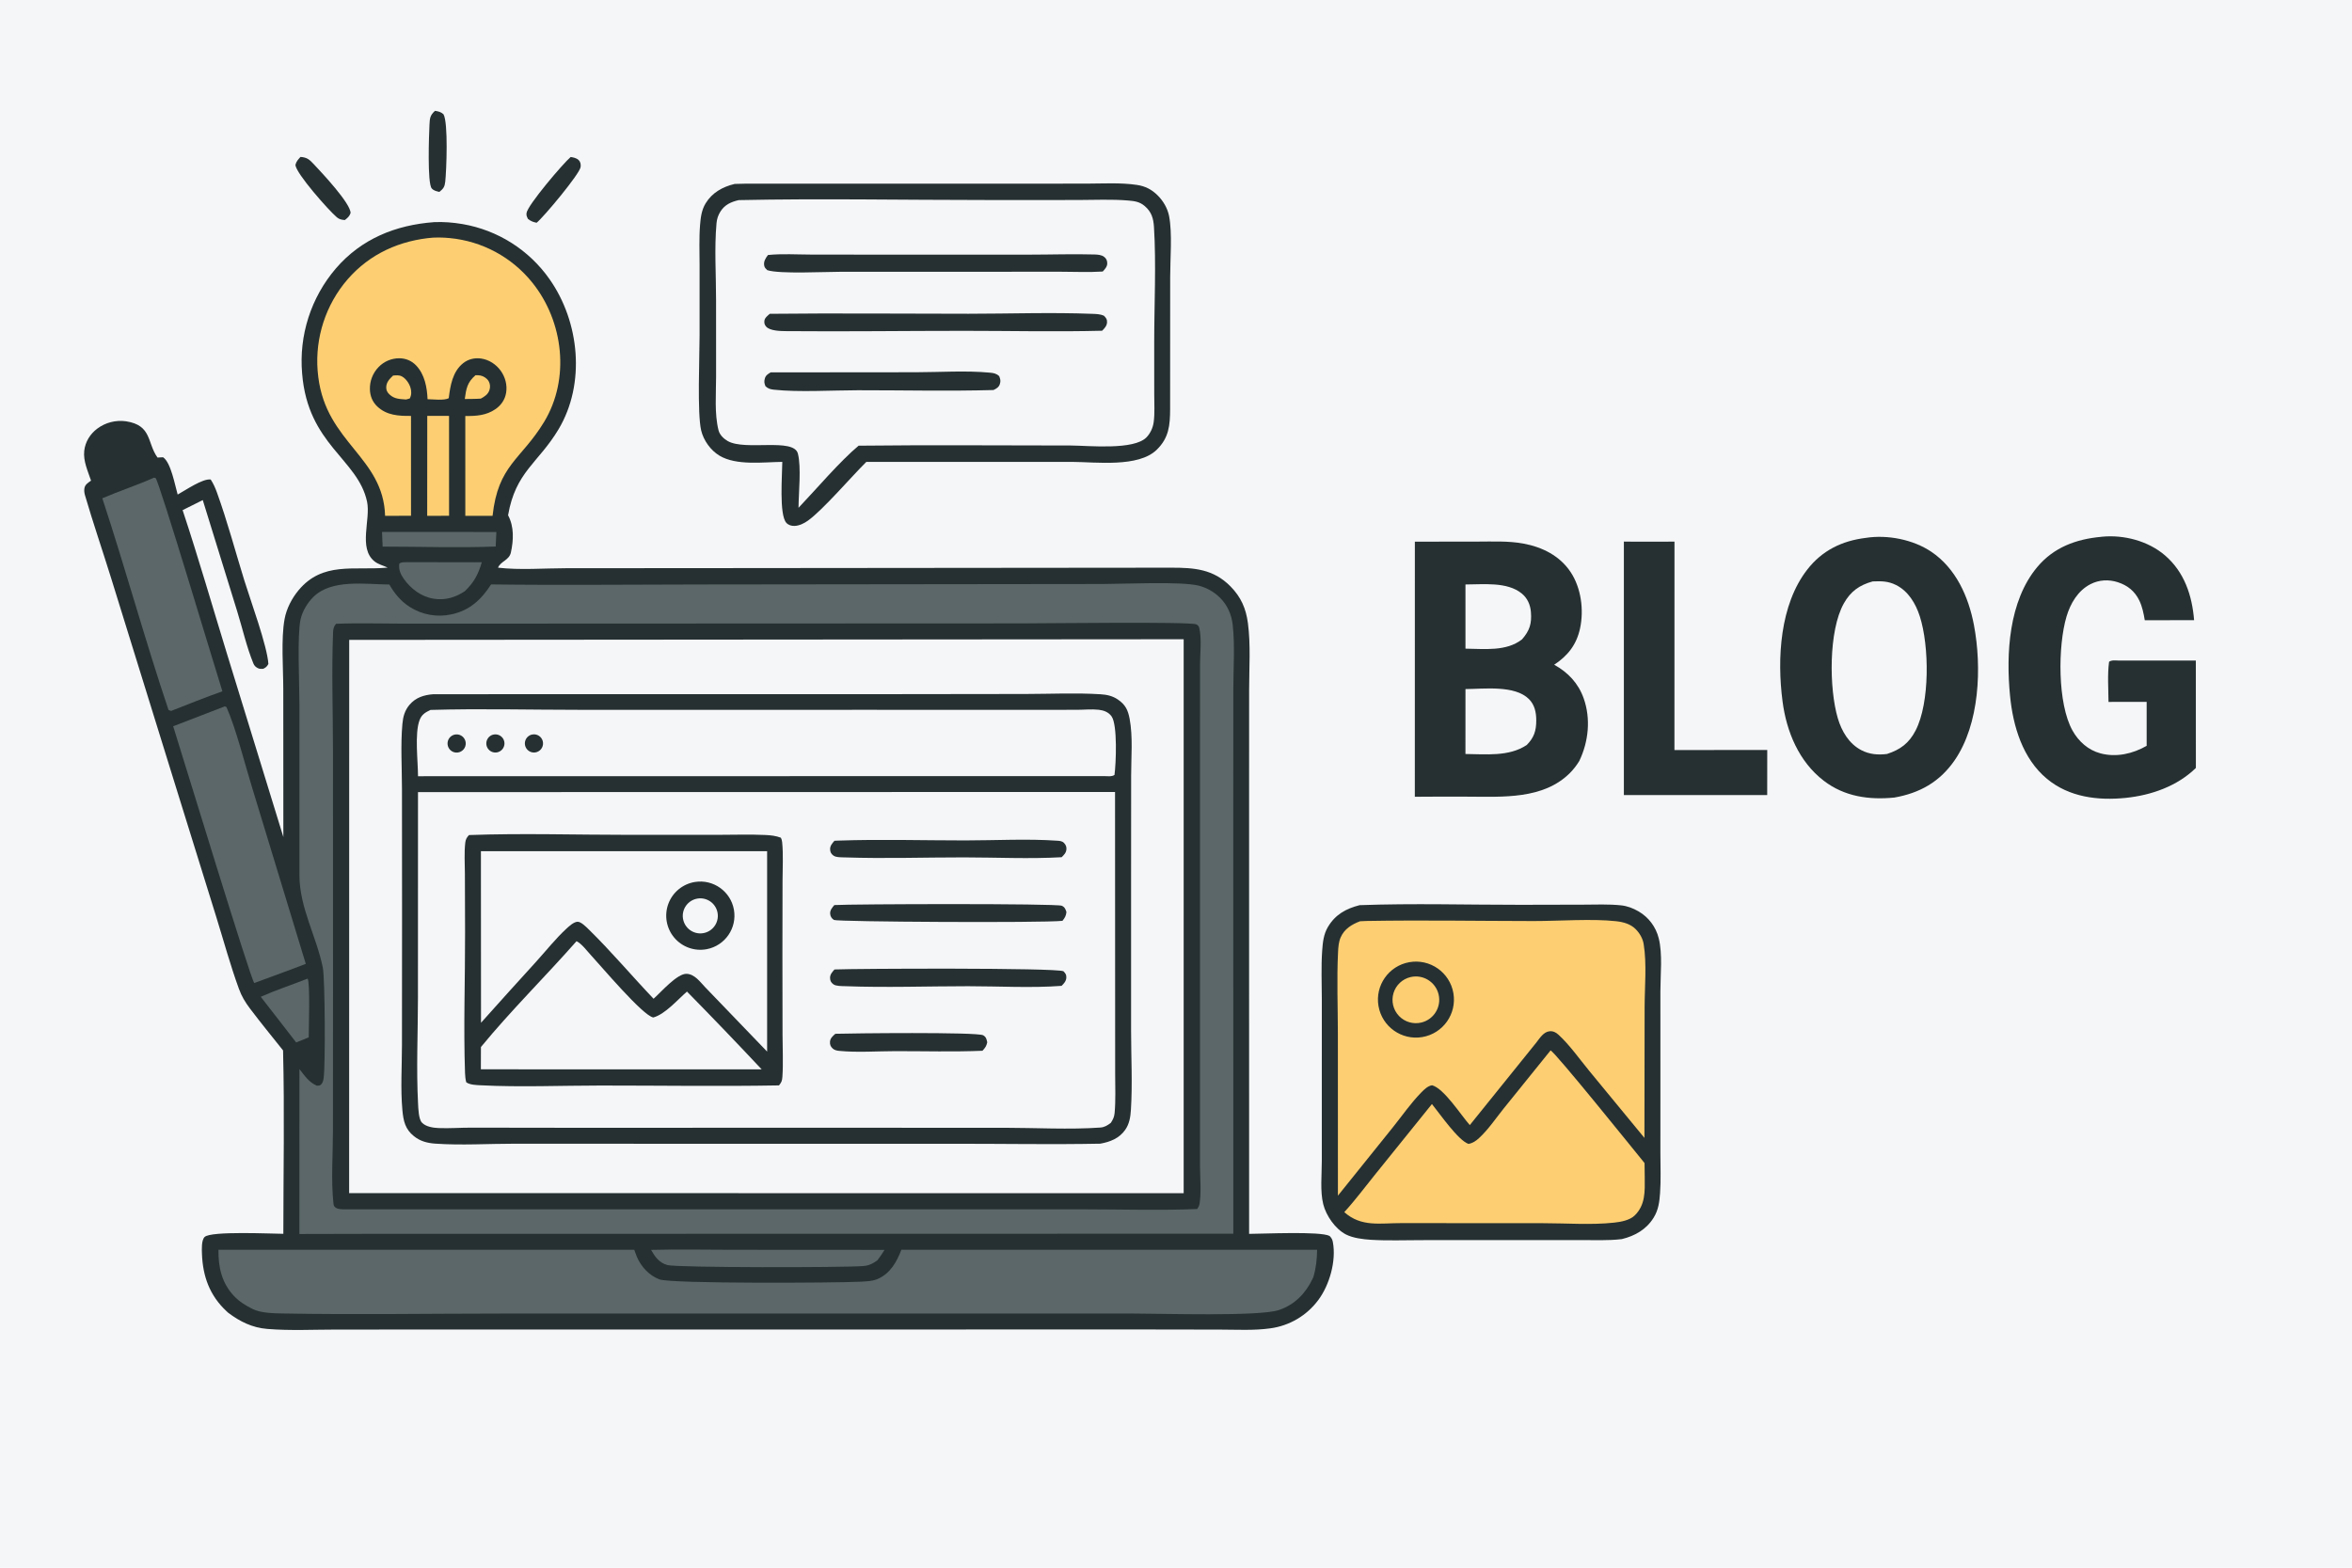 <svg
  xmlns="http://www.w3.org/2000/svg"
  width="1536"
  height="1024"
  viewBox="0 0 1536 1024"
>
  <style>
    .A {
      fill: #fdcf72;
    }
    .B {
      fill: #f5f6f7;
    }
    .C {
      fill: #263032;
    }
    .D {
      fill: #5b6768;
    }
  </style>
  <path class="B" d="M0 0L1536 0L1536 1024L0 1024L0 0Z" />
  <path
    class="C"
    d="M283.509 145.1C289.649 144.811 296.027 145.331 302.085 146.37C325.043 150.31 345.479 163.251 358.861 182.321C378.538 210.253 382.582 250.65 364.709 280.496C351.533 302.498 336.693 308.109 331.807 336.572C335.808 344.046 335.401 352.804 333.639 360.886C332.524 365.998 326.978 366.542 325.236 370.801C339.513 372.466 355.498 371.157 369.93 371.149L459.546 371.096L764.979 370.809C779.971 370.811 792.468 371.707 803.615 383.054C810.454 390.016 813.681 397.395 814.96 406.981C816.854 421.175 815.751 436.632 815.753 450.978L815.734 531.079L815.748 805.957C825.03 805.928 862.311 804.132 868.29 807.309C869.531 808.588 870.108 809.538 870.442 811.309C872.751 823.583 868.264 839.322 860.945 849.144C853.402 859.336 842.042 866.025 829.472 867.676C818.899 869.154 807.772 868.503 797.116 868.484L744.714 868.398L564.166 868.424L303.103 868.44L219.828 868.462C204.914 868.463 189.392 869.274 174.544 868.043C164.719 867.228 156.876 863.342 149.073 857.522C148.691 857.18 148.313 856.833 147.937 856.484C136.942 846.236 132.427 833.739 131.893 818.988C131.792 816.192 131.466 810.047 133.652 807.965C137.838 803.977 177.121 805.869 185.041 805.914C185.055 766.032 185.856 725.984 184.854 686.121C177.644 677.056 170.261 668.061 163.286 658.815C160.104 654.596 157.836 650.839 156.019 645.866C150.412 630.529 146.063 614.479 141.218 598.879L114.1 511.606L72.673 377.953C67.059 359.853 60.848 341.771 55.541 323.61C55.077 322.022 54.865 320.548 55.137 318.905C55.541 316.459 57.586 315.29 59.455 313.95C57.379 307.7 54.246 301.141 55.021 294.409C55.693 288.579 58.845 283.49 63.508 279.985C68.881 275.973 75.62 274.246 82.26 275.18C99.334 277.751 95.954 289.272 102.866 298.87L106.491 298.683C111.634 302.043 114.289 317.125 116.022 323.036C121.013 320.339 132.321 312.456 137.6 313.213C139.36 315.847 140.628 318.809 141.703 321.779C148.489 340.532 153.692 360.189 159.598 379.26C163.68 392.442 174.56 422.032 175.273 433.713C174.332 435.396 173.618 436.048 171.871 436.862C170.459 436.88 169.563 437.054 168.289 436.375C166.893 435.631 166.078 434.829 165.469 433.35C161.073 422.666 158.353 410.432 154.916 399.355L132.423 326.651L119.261 333.215C129.562 364.275 138.643 395.827 148.247 427.116L185.05 546.727L184.999 450.165C184.999 436.694 183.456 417.306 185.858 404.304C187.113 397.51 190.609 390.762 195.018 385.488C210.726 366.693 231.094 372.693 252.198 370.823L253.147 370.734C250.252 369.377 247.03 368.675 244.495 366.614C233.88 357.987 242.171 339.3 239.716 327.72C233.776 299.706 201.063 290.658 197.306 243.991C195.139 219.071 203.087 194.326 219.358 175.329C236.053 155.947 258.381 146.972 283.509 145.1Z"
  />
  <path
    class="D"
    d="M719.971 381.467C734.224 381.425 771.211 379.679 782.747 382.519C788.024 383.843 792.846 386.564 796.707 390.398C801.526 395.151 804.293 401.452 805.036 408.159C806.548 421.811 805.447 436.696 805.441 450.48L805.395 533.39L805.435 805.847L238.687 805.945L195.528 806.04L195.549 698.294C198.899 702.599 201.724 706.905 206.9 709.164C208.109 709.083 208.737 709.296 209.654 708.394C210.823 707.242 211.125 705.749 211.357 704.182C212.573 695.952 212.234 639.092 210.84 632.155C206.747 611.778 195.719 593.272 195.554 572.047L195.56 459.863C195.528 446.978 193.994 415.05 196.28 404.618C197.468 399.195 200.767 393.761 204.691 389.879C216.619 378.078 238.794 381.682 254.271 381.811C257.678 387.726 261.695 392.617 267.481 396.368C275.607 401.611 285.496 403.378 294.935 401.272C306.732 398.73 314.36 391.616 320.706 381.739C366.339 382.329 412.06 381.791 457.702 381.774L719.971 381.467Z"
  />
  <path
    class="C"
    d="M219.433 407.465C234.023 406.856 248.857 407.364 263.474 407.359L349.295 407.331L667.337 407.197C681.571 407.192 777.046 405.984 781.221 407.806C782.257 408.258 782.932 409.086 783.194 410.17C784.891 417.181 783.698 426.863 783.694 434.179L783.679 485.029L783.676 707.424L783.672 761.081C783.674 769.013 784.617 778.443 783.392 786.238C783.185 787.56 782.571 788.643 781.807 789.715C757.683 790.741 733.197 789.938 709.035 789.928L576.705 789.929L228.749 789.902C226.211 789.879 221.394 790.32 219.261 788.872C218.28 788.206 217.914 787.492 217.785 786.305C216.117 771.001 217.418 754.376 217.432 738.946L217.474 645.322L217.456 490.724C217.448 464.967 216.506 438.863 217.509 413.154C217.599 410.855 217.927 409.311 219.433 407.465Z"
  />
  <path
    class="B"
    d="M228.053 417.975L773.012 417.544L773.007 779.386L228.008 779.349L228.053 417.975Z"
  />
  <path
    class="C"
    d="M283.008 453.45L577.272 453.422L669.818 453.303C685.995 453.28 702.607 452.476 718.743 453.488C722.859 453.746 726.495 454.535 729.964 456.872C734.95 460.23 736.652 463.789 737.729 469.559C739.923 481.318 738.704 494.632 738.703 506.601L738.669 573.642L738.673 673.719C738.688 690.641 739.623 708.035 738.56 724.893C738.264 729.598 737.585 734.057 734.829 737.997C730.91 743.599 724.999 745.866 718.529 747.044C687.714 747.645 656.768 747.096 625.94 747.097L444.635 747.101L336.03 747.063C318.982 747.055 301.263 748.204 284.309 747.02C279.137 746.659 274.503 745.479 270.387 742.195C264.589 737.57 263.433 732.224 262.78 725.048C261.518 711.194 262.501 696.489 262.507 682.56L262.57 597.918L262.512 515.332C262.499 501.393 261.549 486.714 262.791 472.867C263.212 468.164 264.333 464.005 267.459 460.346C271.57 455.533 276.906 453.933 283.008 453.45Z"
  />
  <path
    class="B"
    d="M272.976 517.403L728.189 517.317L728.248 656.768L728.271 701.287C728.271 709.759 728.675 718.487 727.922 726.921C727.688 729.538 726.86 731.277 725.446 733.419C723.25 735.108 721.346 736.305 718.537 736.507C698.57 737.942 675.997 736.657 655.715 736.646L530.507 736.644L363.049 736.646L307.782 736.569C300.72 736.56 293.535 737.125 286.499 736.84C282.913 736.694 278.127 736.018 275.538 733.28C273.356 730.972 273.18 723.954 273.017 720.874C271.818 698.226 272.925 674.862 272.945 652.148L272.976 517.403Z"
  />
  <path
    class="C"
    d="M306.272 545.454C340.918 544.188 376.02 545.317 410.709 545.311L469.011 545.305C479.284 545.305 489.704 544.924 499.954 545.415C503.371 545.579 506.762 545.933 509.966 547.191C510.446 548.178 510.676 548.974 510.786 550.066C511.612 558.338 511.059 567.02 511.047 575.356L510.964 622.765L511.045 675.996C511.063 685.01 511.567 694.37 510.953 703.35C510.769 706.031 510.366 706.943 508.727 708.972C469.9 709.676 430.941 709.042 392.097 709.059C366.265 709.071 339.814 710.215 314.061 708.902C311.177 708.755 306.874 708.687 304.479 706.922C303.96 704.925 303.769 703.012 303.697 700.957C302.633 670.45 303.796 639.584 303.722 609.034L303.608 570.71C303.589 564.087 303.083 556.986 303.851 550.423C304.106 548.244 304.798 547.05 306.272 545.454Z"
  />
  <path
    class="B"
    d="M314.068 555.999L500.979 555.999L500.978 686.893L460.469 644.782C457.104 641.258 453.691 636.33 448.424 636.091C442.202 635.807 431.539 648.243 426.821 652.376C412.597 637.447 399.15 621.433 384.43 607.035C382.878 605.518 379.39 601.931 377.099 602.082C374.618 602.245 371.657 604.986 369.888 606.619C362.848 613.115 356.59 621.038 350.149 628.149C338.076 641.391 326.07 654.693 314.13 668.055L314.068 555.999Z"
  />
  <path
    class="C"
    d="M453.853 576.097C465.869 574.181 477.199 582.263 479.303 594.25C481.408 606.237 473.508 617.696 461.558 619.989C453.659 621.505 445.556 618.645 440.358 612.505C435.16 606.366 433.674 597.9 436.47 590.357C439.266 582.813 445.91 577.363 453.853 576.097Z"
  />
  <path
    class="B"
    d="M454.406 587.173C460.546 585.543 466.838 589.225 468.426 595.377C470.014 601.529 466.291 607.797 460.13 609.345C454.027 610.877 447.832 607.196 446.259 601.102C444.686 595.009 448.325 588.787 454.406 587.173Z"
  />
  <path
    class="B"
    d="M376.515 614.774C379.945 616.451 383.315 621.121 385.935 623.932C392.107 630.555 419.923 663.606 426.652 664.606C434.403 662.499 442.541 652.946 448.643 647.69C465.1 664.441 481.363 681.382 497.428 698.509L453.375 698.507L314.038 698.463L314.081 683.908C333.556 660.178 356.145 637.906 376.515 614.774Z"
  />
  <path
    class="C"
    d="M544.959 549.18C545.808 549.139 546.658 549.103 547.509 549.073C574.98 548.115 602.818 548.961 630.326 548.956C650.152 548.953 670.814 547.784 690.526 549.147C692.12 549.257 693.694 549.367 694.862 550.6C696.041 551.843 696.566 553.049 696.435 554.792C696.268 557.024 694.83 558.442 693.319 559.921C672.27 561.133 650.541 560.04 629.427 560.036C603.704 560.031 577.714 560.916 552.027 560.053C549.94 559.983 546.055 560.14 544.302 558.874C542.79 557.781 542.146 556.565 542.112 554.694C542.071 552.422 543.556 550.783 544.959 549.18Z"
  />
  <path
    class="C"
    d="M544.985 633.244C559.316 632.637 689.187 632.089 694.497 634.405C695.755 635.804 696.442 636.455 696.38 638.483C696.308 640.857 694.868 642.382 693.274 643.949C673.326 645.447 652.324 644.18 632.237 644.185C605.609 644.192 578.62 645.179 552.032 644.167C549.946 644.087 546.015 644.214 544.269 642.948C542.733 641.835 542.086 640.612 542.077 638.711C542.066 636.437 543.556 634.829 544.985 633.244Z"
  />
  <path
    class="C"
    d="M544.883 591.178C556.572 590.468 690.061 590.082 693.441 591.635C695.379 592.525 695.866 593.885 696.45 595.734C696.181 598.264 695.417 599.512 693.843 601.481C680.789 602.904 546.652 602.15 544.629 600.901C543.086 599.949 542.222 598.529 542.137 596.726C542.03 594.472 543.514 592.781 544.883 591.178Z"
  />
  <path
    class="C"
    d="M545.529 675.259C554.859 674.951 638.076 674.009 642.075 676.234C644.001 677.306 644.335 678.893 644.731 680.836C644.207 683.313 643.328 684.52 641.606 686.346C622.715 687.137 603.574 686.577 584.658 686.602C572.747 686.618 559.929 687.58 548.111 686.427C546.568 686.277 544.966 685.967 543.79 684.873C542.379 683.561 541.901 682.32 542.043 680.389C542.21 678.109 543.941 676.676 545.529 675.259Z"
  />
  <path
    class="B"
    d="M281.152 463.722C313.313 462.772 345.727 463.651 377.92 463.65L569.206 463.647L673.126 463.657L703.282 463.645C707.967 463.636 712.948 463.091 717.598 463.621C720.864 463.993 723.948 465.158 725.92 467.916C729.883 473.459 728.84 498.719 727.835 506.164C726.141 507.426 723.191 506.971 721.139 506.947L272.987 507.024C272.971 497.175 270.704 479.084 273.993 470.403C275.41 466.661 277.754 465.333 281.152 463.722Z"
  />
  <path
    class="C"
    d="M297.956 479.704C301.157 479.562 303.894 481.985 304.143 485.18C304.391 488.375 302.062 491.191 298.878 491.547C296.722 491.788 294.606 490.833 293.358 489.057C292.111 487.281 291.93 484.966 292.888 483.019C293.846 481.071 295.789 479.8 297.956 479.704Z"
  />
  <path
    class="C"
    d="M347.609 479.765C350.671 479.187 353.659 481.077 354.451 484.092C355.242 487.107 353.568 490.221 350.617 491.222C348.514 491.936 346.188 491.416 344.59 489.875C342.991 488.333 342.385 486.028 343.021 483.9C343.657 481.772 345.427 480.176 347.609 479.765Z"
  />
  <path
    class="C"
    d="M322.582 479.754C325.686 479.255 328.641 481.267 329.315 484.339C329.989 487.411 328.148 490.476 325.12 491.323C323.002 491.915 320.731 491.287 319.218 489.69C317.706 488.094 317.201 485.792 317.906 483.708C318.611 481.625 320.411 480.103 322.582 479.754Z"
  />
  <path
    class="D"
    d="M588.649 816.317L860.152 816.341C860.077 822.485 859.482 828.214 857.715 834.12C857.529 834.553 857.344 834.987 857.141 835.412C852.583 844.941 845.391 852.293 835.235 855.697C822.275 860.04 758.936 857.992 739.577 857.99L599.414 857.982L327.229 858.008C280.109 858.021 232.843 858.812 185.737 857.97C179.643 857.862 170.607 857.819 165.117 855.094C160.491 852.798 156.382 850.319 152.804 846.529C144.826 838.076 142.468 827.624 142.68 816.318L414.208 816.35C414.71 817.832 415.254 819.299 415.841 820.75C418.539 827.279 423.998 833.216 430.698 835.692C438.588 838.607 546.686 838 561.705 837.2C565.469 837 569.886 836.897 573.37 835.327C581.531 831.651 585.592 824.285 588.649 816.317Z"
  />
  <path
    class="A"
    d="M279.259 155.559C283.832 154.946 289.085 155.065 293.67 155.508C314.838 157.499 334.298 167.982 347.609 184.565C368.025 209.922 372.437 247.44 355.28 275.682C340.297 300.345 325.253 303.632 321.679 336.923L303.878 336.932L303.872 271.724C310.943 271.8 317.515 271.401 323.535 267.264C327.259 264.705 329.799 261.059 330.534 256.546C331.359 251.486 329.975 246.299 326.998 242.163C323.971 237.958 319.302 234.91 314.141 234.183C309.966 233.595 305.803 234.57 302.476 237.221C295.525 242.757 294.086 251.853 293.056 260.101C289.944 261.767 282.864 260.786 279.22 260.756C278.903 253.011 277.354 244.645 271.834 238.791C268.872 235.649 265.053 234.049 260.755 234.02C255.638 234.008 250.74 236.096 247.205 239.797C243.462 243.669 241.432 248.883 241.571 254.267C241.659 258.586 243.182 262.455 246.34 265.462C252.526 271.352 260.403 271.759 268.41 271.668L268.418 336.897L251.493 336.938C250.365 298.46 213.144 289.347 207.847 246.189C205.086 224.627 211.026 202.853 224.353 185.681C238.183 168.036 257.276 158.23 279.259 155.559Z"
  />
  <path
    class="D"
    d="M146.833 461.377L147.906 461.875C154.075 475.73 159.793 498.668 164.436 513.737L199.7 629.583C188.567 633.932 177.251 637.897 166.058 642.099C163.867 640.352 118.72 492.101 113.093 474.394L146.833 461.377Z"
  />
  <path
    class="D"
    d="M100.583 312.015L101.64 312.255C104.288 315.434 140.375 436.288 145.238 451.558C134.006 455.537 122.891 459.983 111.808 464.359C111.26 464.311 110.558 463.934 110.042 463.731C94.666 417.993 81.919 371.326 66.82 325.479C77.936 320.679 89.492 316.95 100.583 312.015Z"
  />
  <path
    class="D"
    d="M425.186 816.415C442.55 815.935 460.035 816.346 477.41 816.343L577.672 816.402C576.269 818.783 574.622 820.982 572.999 823.214C572.347 823.667 571.686 824.107 571.017 824.534C568.603 826.058 566.586 826.751 563.739 826.98C550.998 828.008 442.307 828.092 435.903 826.34C430.534 824.87 427.79 820.988 425.186 816.415Z"
  />
  <path
    class="D"
    d="M265.657 367.203L314.652 367.263C312.274 375.268 309.595 380.366 303.539 386.185C297.478 390.234 290.682 392.249 283.369 391.107C275.202 389.831 268.336 384.672 263.639 378.013C261.554 375.056 260.188 371.816 260.783 368.15C262.214 367.023 263.873 367.288 265.657 367.203Z"
  />
  <path
    class="A"
    d="M279.032 271.641L293.255 271.669L293.273 336.909L278.985 336.929L279.032 271.641Z"
  />
  <path
    class="D"
    d="M200.909 639.228C202.611 642.081 201.626 671.918 201.619 677.594L193.406 680.911L184.65 669.588L170.283 651.087C180.204 646.686 190.791 643.202 200.909 639.228Z"
  />
  <path
    class="D"
    d="M249.486 347.445L324.149 347.494L323.732 356.989C299.252 357.917 274.397 357.039 249.877 357.045L249.486 347.445Z"
  />
  <path
    class="A"
    d="M256.698 245.314C258.634 245.144 260.603 244.91 262.393 245.836C265.011 247.191 267.21 250.377 268.052 253.166C268.797 255.633 268.802 257.975 267.604 260.263L265.232 260.939C261.192 260.635 257.722 260.699 254.515 257.795C252.976 256.402 252.152 254.978 252.231 252.864C252.356 249.503 254.461 247.5 256.698 245.314Z"
  />
  <path
    class="A"
    d="M310.548 245.082C311.631 245.074 312.736 245.079 313.802 245.299C315.887 245.729 318.01 247.126 319.109 248.972C320.092 250.622 320.262 252.778 319.698 254.595C318.772 257.577 316.593 258.937 314.021 260.365C310.551 260.622 307.008 260.559 303.527 260.627C304.479 253.814 305.103 249.777 310.548 245.082Z"
  />
  <path
    class="C"
    d="M479.789 120.145C481.926 120.071 484.063 120.02 486.2 119.99L657.481 119.962L709.179 119.948C720.112 119.934 731.619 119.176 742.421 120.777C747.955 121.597 752.132 123.741 756.098 127.699C759.702 131.295 762.524 136.137 763.496 141.168C765.663 152.379 764.191 169.179 764.199 180.803L764.164 267.149C764.113 277.82 763.422 286.004 755.356 293.829C743.391 305.437 715.97 301.794 700.125 301.697L565.739 301.731C555.978 311.375 537.463 333.056 527.575 340.117C525.088 341.893 522.007 343.394 518.911 343.524C516.924 343.607 514.917 343.021 513.545 341.525C508.701 336.248 510.848 309.95 510.892 301.695C498.412 301.826 480.921 304.268 469.841 297.618C464.132 294.192 459.493 287.722 457.929 281.258C455.264 270.239 456.876 232.743 456.869 219.144L456.87 173.23C456.877 164.553 456.488 155.649 457.18 147.005C457.583 141.982 458.162 137.187 460.82 132.816C465.1 125.777 471.983 122.008 479.789 120.145Z"
  />
  <path
    class="B"
    d="M482.444 130.708C536.056 129.586 589.927 130.651 643.577 130.645L703.471 130.641C714.508 130.641 725.925 130.04 736.909 130.985C741.065 131.343 744.326 131.788 747.622 134.625C752.01 138.402 753.254 142.616 753.612 148.251C755.132 172.19 753.76 199.419 753.772 223.748L753.786 257.556C753.78 263.494 754.214 269.88 753.43 275.754C752.953 279.333 751.311 282.951 748.814 285.578C740.599 294.215 711.089 291.076 699.375 291.001C653.175 290.988 606.929 290.587 560.734 291.117C548.695 301.112 532.823 319.78 521.483 331.691C521.536 322.022 523.366 305.08 521.058 296.259C518.312 285.769 486.601 294.667 475.198 288.064C472.616 286.569 469.993 284.038 469.248 281.08C466.498 270.172 467.66 257.293 467.649 246.085L467.634 195.808C467.64 179.434 466.466 162.098 467.925 145.82C468.176 143.018 468.972 140.6 470.466 138.207C473.286 133.69 477.494 131.848 482.444 130.708Z"
  />
  <path
    class="C"
    d="M501.535 166.569C510.736 165.613 520.596 166.276 529.854 166.288L582.332 166.345L672.613 166.327C686.646 166.318 700.804 165.835 714.82 166.226C716.818 166.282 719.343 166.473 720.991 167.712C722.484 168.835 723.119 170.241 723.096 172.102C723.068 174.267 721.525 175.877 720.145 177.359C710.983 177.962 701.546 177.485 692.344 177.487L639.68 177.508L549.367 177.518C539.262 177.516 509.04 179.087 501.105 176.473C500.086 175.459 499.352 174.974 499.07 173.467C498.567 170.779 499.998 168.605 501.535 166.569Z"
  />
  <path
    class="C"
    d="M502.72 204.978C545.963 204.508 589.261 204.95 632.51 204.945C659.319 204.942 686.47 203.951 713.232 204.994C715.946 205.099 718.524 205.123 721.019 206.288C722.316 207.749 723.04 208.405 722.966 210.504C722.882 212.862 721.318 214.453 719.767 216.036C689.848 216.8 659.708 216.099 629.762 216.101C591.019 216.104 552.199 216.634 513.466 216.292C509.942 216.26 502.875 216.194 500.342 213.338C499.334 212.202 499.033 211.115 499.184 209.59C499.38 207.623 501.348 206.173 502.72 204.978Z"
  />
  <path
    class="C"
    d="M503.315 243.234L598.04 243.15C613.9 243.126 630.781 241.941 646.499 243.423C648.951 243.654 650.69 243.971 652.551 245.713C653.275 247.698 653.647 248.725 652.97 250.861C652.299 252.978 650.67 253.871 648.788 254.763C619.347 255.595 589.662 254.878 560.197 254.904C543.617 254.918 521.531 256.287 505.484 254.55C503.12 254.294 501.651 253.912 499.891 252.27C499.136 250.288 498.902 249.344 499.501 247.188C500.067 245.153 501.588 244.225 503.315 243.234Z"
  />
  <path
    class="C"
    d="M887.899 591.248C922.815 589.976 958.063 591.031 993.015 591.009L1033.75 590.916C1041.98 590.898 1050.49 590.495 1058.67 591.365C1062.76 591.801 1066.47 593.231 1070.02 595.278C1076.63 599.091 1081.4 605.431 1083.24 612.837C1085.85 623.074 1084.34 636.848 1084.34 647.406L1084.35 708.887L1084.34 753.457C1084.35 761.981 1084.74 770.722 1084.13 779.224C1083.72 785.039 1083.08 790.258 1079.98 795.286C1075.18 803.072 1067.86 807.223 1059.18 809.369C1050.15 810.444 1040.74 809.994 1031.66 810.004L988 810.038L928.375 810.046C917.429 810.043 906.301 810.49 895.387 809.828C890.281 809.518 883.637 808.719 879.028 806.361C872.04 802.787 866.055 794.112 864.168 786.617C862.037 778.153 863.23 766.961 863.224 758.204L863.226 709.49L863.235 652.934C863.223 642.347 862.71 631.43 863.469 620.883C863.862 615.422 864.405 610.197 867.248 605.428C872.068 597.343 879.001 593.538 887.899 591.248Z"
  />
  <path
    class="A"
    d="M888.193 601.758C889.669 601.666 891.146 601.601 892.624 601.563C928.849 600.919 965.209 601.581 1001.44 601.619C1017.62 601.636 1040.05 599.984 1055.45 601.727C1060.11 602.254 1064.76 603.486 1068.17 606.885C1070.76 609.463 1072.8 612.966 1073.4 616.592C1075.54 629.613 1074.05 644.87 1074.03 658.093L1073.92 743.272L1037.8 699.397C1031.43 691.636 1025.1 682.579 1017.71 675.803C1016.05 674.277 1014.26 673.412 1011.96 673.617C1008.06 673.966 1005.52 678.149 1003.34 680.951L959.873 734.9C953.993 728.31 943.191 711.109 935.249 708.878C932.45 709.315 930.139 711.59 928.214 713.548C921.473 720.405 915.662 728.833 909.629 736.344L873.744 780.989L873.715 675.45C873.708 657.68 872.948 639.615 873.833 621.891C873.994 618.673 874.214 615.348 875.504 612.354C877.915 606.763 882.744 603.839 888.193 601.758Z"
  />
  <path
    class="C"
    d="M920.325 628.497C933.86 626.073 946.786 635.119 949.148 648.669C951.509 662.219 942.406 675.106 928.849 677.406C915.38 679.691 902.597 670.657 900.25 657.195C897.904 643.733 906.877 630.906 920.325 628.497Z"
  />
  <path
    class="A"
    d="M921.245 638.205C929.398 636.338 937.534 641.385 939.484 649.52C941.434 657.655 936.471 665.843 928.358 667.877C923.036 669.21 917.408 667.583 913.619 663.614C909.83 659.645 908.464 653.946 910.042 648.69C911.619 643.434 915.897 639.43 921.245 638.205Z"
  />
  <path
    class="A"
    d="M1012.61 686.128C1015.47 687.044 1067.39 751.606 1073.99 759.71L1074.11 769.124C1074.2 778.185 1074.59 786.967 1067.65 793.845C1064.39 797.082 1058.54 798.134 1054.12 798.614C1039.22 800.228 1023.26 798.991 1008.22 798.986L915.375 798.927C901.508 798.853 889.105 801.76 877.898 791.754C884.939 784.085 891.291 775.511 897.845 767.413L935.143 721.15C940.103 727.271 952.394 745.059 959.036 747.187C961.859 746.663 963.821 745.288 965.893 743.395C971.919 737.889 976.947 730.332 982.095 723.947L1012.61 686.128Z"
  />
  <path
    class="C"
    d="M1218.45 351.343C1232.61 349.115 1249.36 352.405 1261.24 360.391C1277.31 371.199 1285.57 389.708 1289.09 408.21C1294.35 435.841 1292.83 473.021 1276.39 496.771C1266.69 510.776 1253.66 518.041 1237.16 520.948C1220.6 522.588 1204.58 520.372 1191.04 509.982C1174.79 497.519 1166.7 477.946 1164.11 458.127C1160.46 430.272 1162.36 395.059 1180.25 372.053C1190 359.52 1202.91 353.255 1218.45 351.343Z"
  />
  <path
    class="B"
    d="M1222.96 379.778C1228.59 379.542 1233.08 379.547 1238.2 382.111C1246.27 386.151 1251.06 394.222 1253.74 402.55C1259.97 421.865 1260.4 459.029 1250.98 477.202C1246.69 485.475 1241.02 489.677 1232.32 492.49C1226.49 493.225 1220.87 492.771 1215.6 490.028C1207.49 485.809 1202.74 477.706 1200.21 469.192C1194.45 449.827 1194.15 411.958 1204.12 394.168C1208.57 386.218 1214.33 382.181 1222.96 379.778Z"
  />
  <path
    class="C"
    d="M923.99 353.807L964.211 353.767C974.379 353.767 984.99 353.209 995.023 355.086C1007.28 357.378 1018.65 363.048 1025.7 373.65C1032.59 384.004 1034.46 398.386 1031.88 410.428C1029.61 421.009 1023.91 428.343 1014.97 434.195C1024.03 439.189 1030.75 446.294 1034.24 456.15C1038.98 469.549 1037.44 484.393 1031.38 497.048C1029.67 499.859 1027.59 502.585 1025.26 504.912C1007.89 522.248 981.47 520.445 958.908 520.378C947.262 520.315 935.616 520.336 923.97 520.44L923.99 353.807Z"
  />
  <path
    class="B"
    d="M957.044 450.097C969.094 450.018 989.233 447.39 998.493 456.641C1002.3 460.44 1003.28 465.465 1003.27 470.645C1003.27 477.325 1001.81 481.83 997.052 486.628C985.436 494.373 970.37 492.614 957.023 492.501L957.044 450.097Z"
  />
  <path
    class="B"
    d="M957.035 381.775C968.58 381.799 984.283 379.834 993.845 387.709C997.583 390.787 999.415 395.101 999.788 399.844C1000.38 407.37 998.94 411.933 993.983 417.618C983.748 425.667 969.319 423.811 957.04 423.693L957.035 381.775Z"
  />
  <path
    class="C"
    d="M1372.26 350.647C1372.43 350.625 1372.6 350.596 1372.77 350.579C1387.06 349.196 1402.89 353.349 1413.84 362.745C1426.51 373.626 1431.58 388.916 1432.88 405.102L1400.67 405.129C1399.93 400.744 1399.05 396.262 1397.1 392.238C1394.15 386.167 1389.48 382.4 1383.11 380.316C1377.17 378.372 1370.76 378.692 1365.17 381.592C1356.95 385.854 1352.09 394.184 1349.54 402.8C1343.88 421.953 1343.61 459.644 1353.51 477.265C1357.51 484.368 1363.72 489.934 1371.68 492.078C1382.01 494.863 1392.81 492.385 1401.9 487.166L1401.9 458.451L1376.99 458.489C1376.94 449.934 1376.21 440.715 1377.36 432.257C1379.05 431.027 1381.55 431.435 1383.56 431.468L1434.02 431.455L1434.04 501.617C1421.88 513.515 1404.91 519.47 1388.2 521.173C1370.09 523.019 1351.3 520.733 1336.82 508.743C1320.92 495.578 1314.63 474.4 1312.69 454.566C1309.98 426.949 1311.86 392.635 1330.44 370.406C1341.27 357.451 1355.89 352.146 1372.26 350.647Z"
  />
  <path
    class="C"
    d="M1060.49 353.747C1071.49 353.938 1082.53 353.779 1093.54 353.78L1093.51 489.915L1154.12 489.885L1154.09 519.325L1060.49 519.32L1060.49 353.747Z"
  />
  <path
    class="C"
    d="M196.246 102.491C200.59 102.823 202.093 104.23 204.952 107.277C209.95 112.602 229.104 132.89 228.941 139.191C228.141 141.418 227.012 142.291 225.185 143.74C223.128 143.558 221.634 143.306 220.015 141.954C214.805 137.603 193.247 113.265 192.928 107.716C193.507 105.425 194.71 104.176 196.246 102.491Z"
  />
  <path
    class="C"
    d="M372.688 102.547C374.43 102.807 376.436 103.215 377.778 104.458C379.116 105.698 379.372 107.269 379.192 109.011C378.732 113.486 355.066 141.774 350.461 145.494C348.121 145.03 346.692 144.494 344.81 143.014C344.111 141.57 343.652 140.851 343.848 139.184C344.446 134.073 367.951 106.493 372.688 102.547Z"
  />
  <path
    class="C"
    d="M284.08 72.398C286.366 72.773 287.847 73.065 289.613 74.623C292.802 80.016 291.567 111.394 290.782 118.602C290.412 122.002 289.625 123.189 286.942 125.357C285.07 124.923 283.287 124.585 281.96 123.09C278.972 119.723 280.163 87.59 280.477 81.444C280.693 77.231 280.81 75.35 284.08 72.398Z"
  />
</svg>
